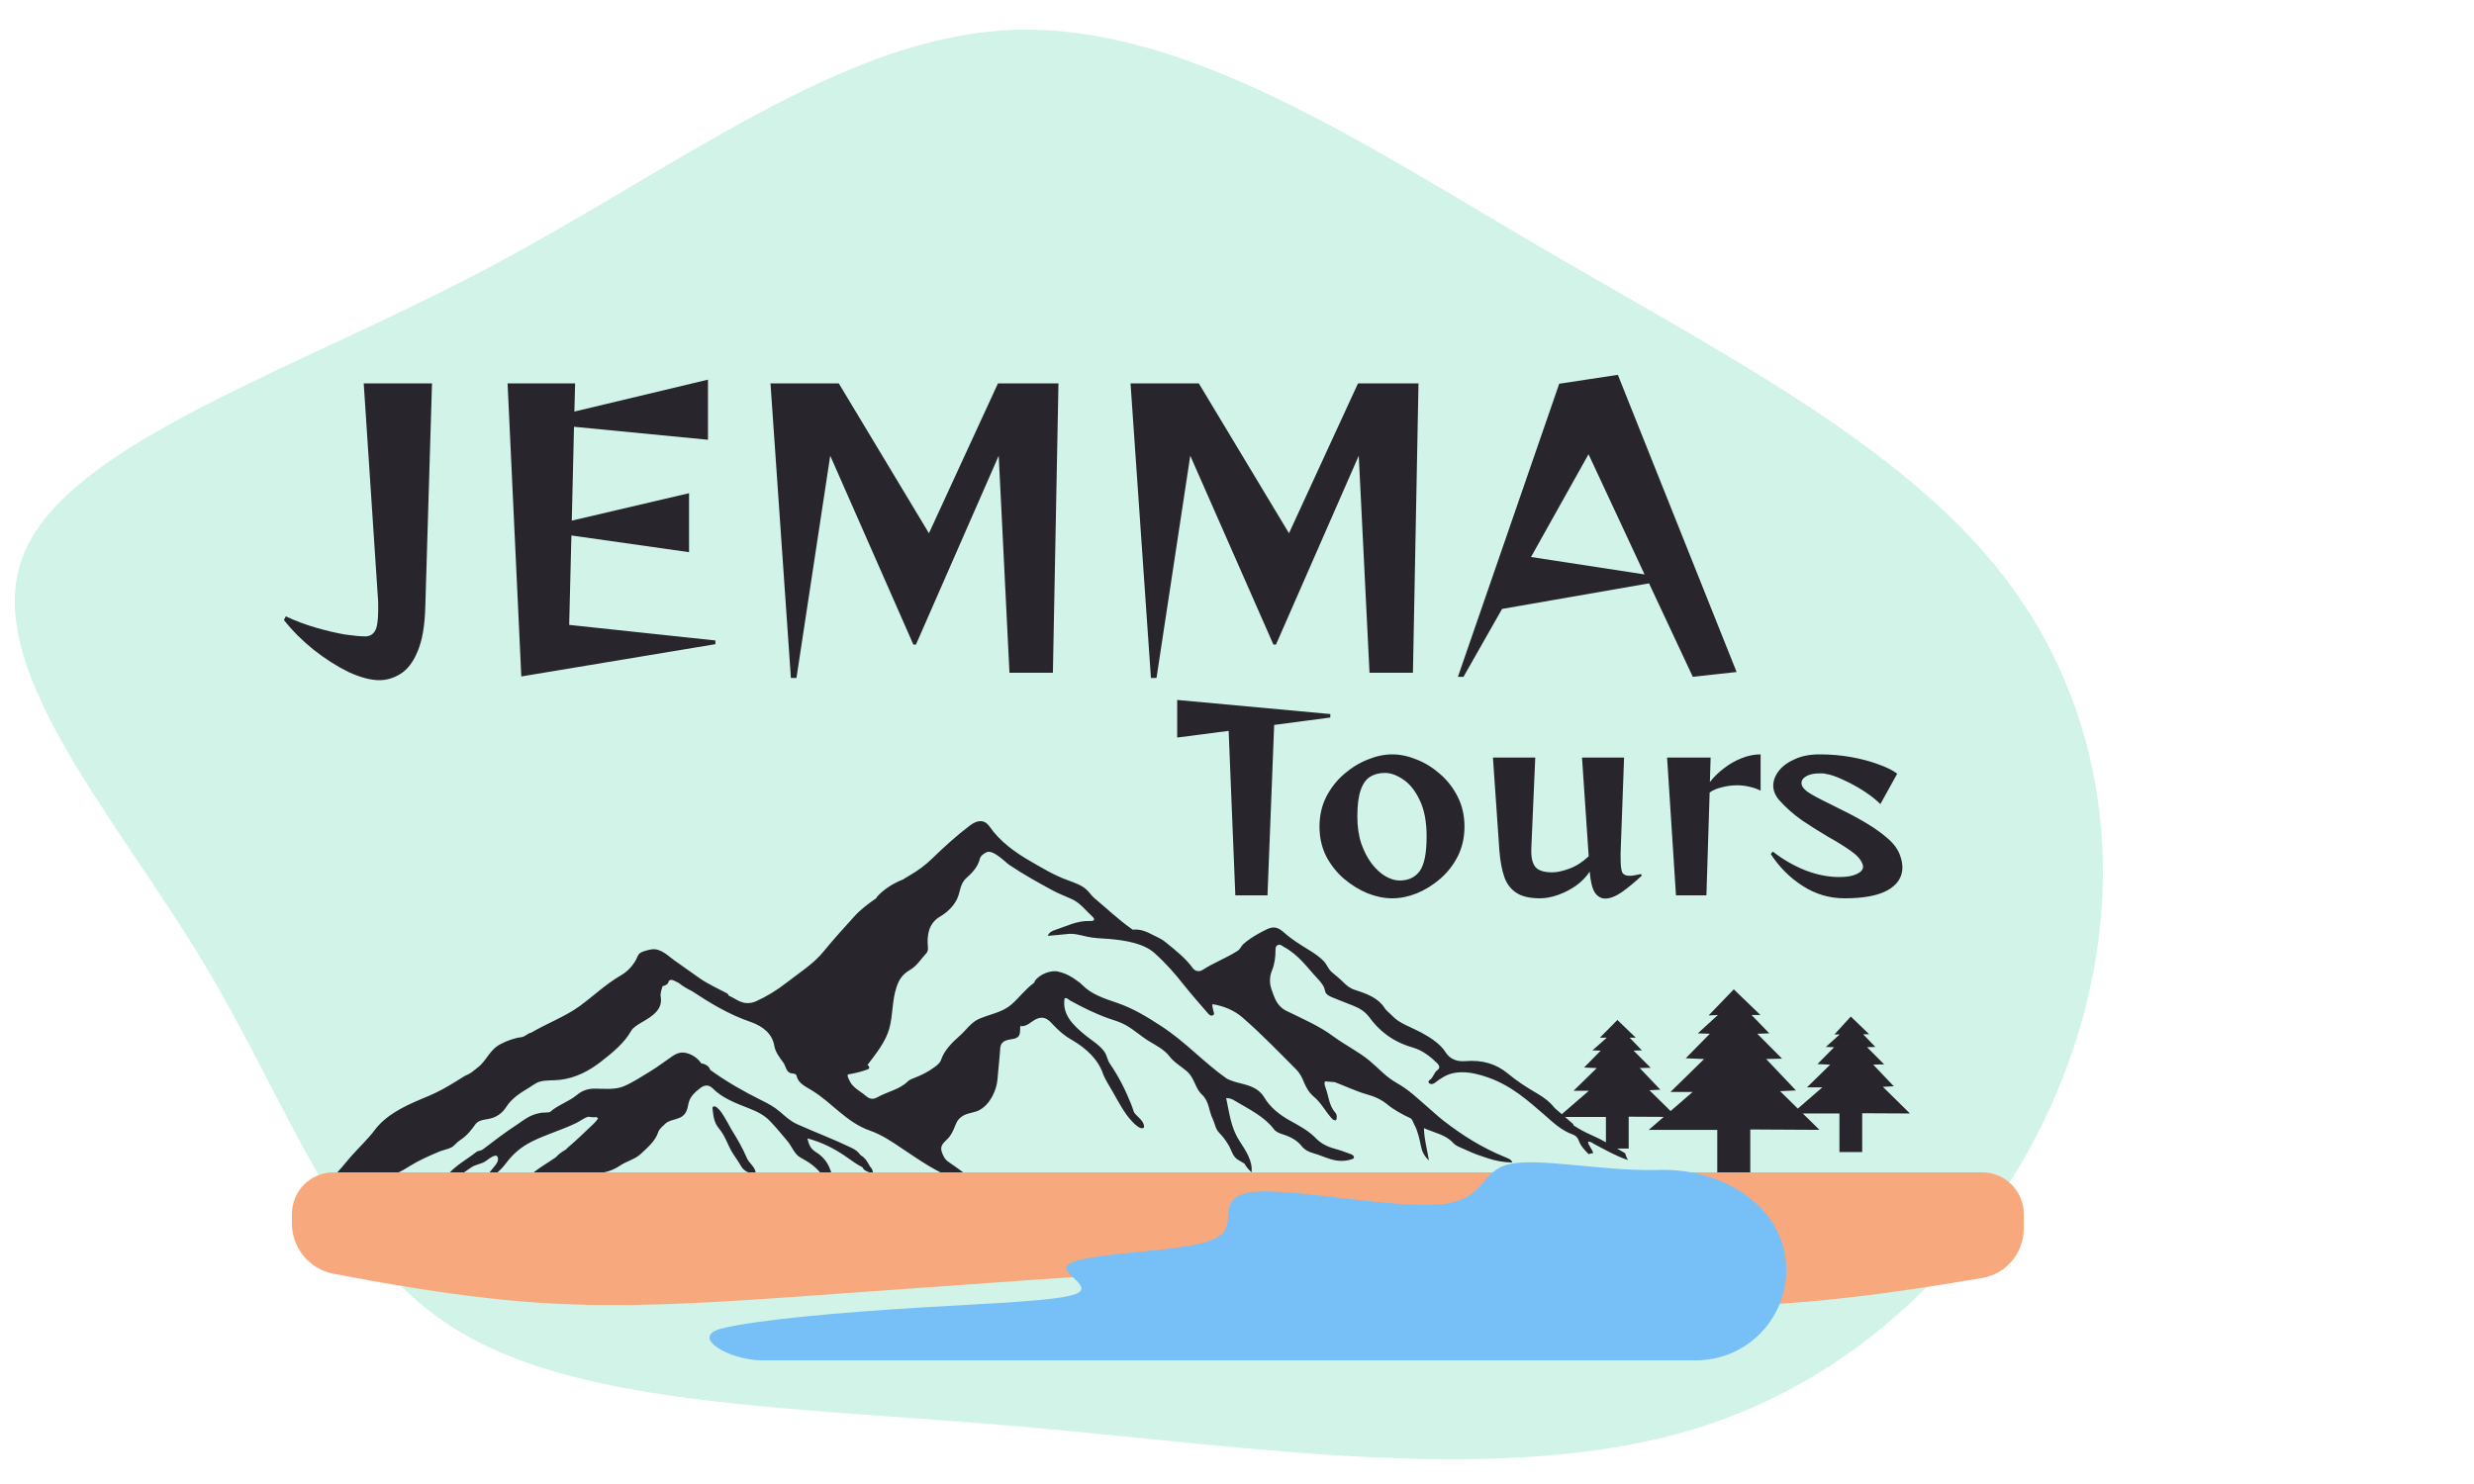 <svg width="500" height="300" viewBox="0 0 500 300" fill="none" xmlns="http://www.w3.org/2000/svg">
<path d="M93.457 269.547C68.021 254.607 59.245 224.776 41.214 194.749C23.182 164.721 -4.174 134.546 4.739 112.16C13.652 89.775 58.697 75.23 97.776 54.62C136.925 34.01 170.108 7.384 204.663 6.053C239.149 4.722 275.007 28.685 311.344 49.985C347.613 71.236 384.362 89.775 404.999 116.549C425.635 143.322 430.229 178.28 419.122 211.71C408.015 245.14 381.208 276.942 342.608 288.825C304.008 300.659 253.684 292.573 207.406 288.48C161.127 284.437 118.962 284.437 93.457 269.547Z" fill="#7BDDBC" fill-opacity="0.35"/>
<path d="M249.662 181L248.312 147.75L237.912 149.1V141.5L268.862 144.35V145.05L257.512 146.55L256.162 181H249.662ZM295.972 167.1C295.972 169.3 295.522 171.3 294.622 173.1C293.722 174.867 292.539 176.383 291.072 177.65C289.606 178.917 288.022 179.9 286.322 180.6C284.622 181.267 282.972 181.6 281.372 181.6C279.772 181.6 278.122 181.267 276.422 180.6C274.722 179.9 273.122 178.917 271.622 177.65C270.156 176.383 268.956 174.867 268.022 173.1C267.122 171.3 266.672 169.3 266.672 167.1C266.672 164.9 267.122 162.9 268.022 161.1C268.956 159.3 270.156 157.767 271.622 156.5C273.122 155.2 274.722 154.217 276.422 153.55C278.122 152.85 279.772 152.5 281.372 152.5C282.972 152.5 284.622 152.85 286.322 153.55C288.022 154.217 289.606 155.2 291.072 156.5C292.539 157.767 293.722 159.3 294.622 161.1C295.522 162.9 295.972 164.9 295.972 167.1ZM282.872 178C284.639 178 285.989 177.367 286.922 176.1C287.856 174.8 288.322 172.467 288.322 169.1C288.322 166.1 287.856 163.65 286.922 161.75C286.022 159.85 284.922 158.467 283.622 157.6C282.322 156.7 281.072 156.25 279.872 156.25C278.706 156.25 277.706 156.517 276.872 157.05C276.039 157.583 275.406 158.5 274.972 159.8C274.539 161.067 274.322 162.833 274.322 165.1C274.322 167.133 274.589 168.95 275.122 170.55C275.689 172.15 276.406 173.517 277.272 174.65C278.139 175.75 279.056 176.583 280.022 177.15C281.022 177.717 281.972 178 282.872 178ZM331.828 177C330.395 178.333 329.045 179.45 327.778 180.35C326.511 181.217 325.395 181.65 324.428 181.65C323.595 181.65 322.895 181.25 322.328 180.45C321.795 179.617 321.445 178.2 321.278 176.2C320.611 177.233 319.711 178.167 318.578 179C317.445 179.8 316.228 180.433 314.928 180.9C313.628 181.367 312.395 181.6 311.228 181.6C309.195 181.6 307.611 181.233 306.478 180.5C305.345 179.767 304.528 178.7 304.028 177.3C303.528 175.867 303.195 174.083 303.028 171.95L301.728 153.15H310.278L309.478 171.55V172.15C309.478 173.617 309.778 174.683 310.378 175.35C311.011 176.017 312.128 176.35 313.728 176.35C314.661 176.35 315.811 176.1 317.178 175.6C318.545 175.1 319.845 174.267 321.078 173.1L319.728 153.15H328.228L327.528 172.35V173.7C327.528 174.9 327.628 175.767 327.828 176.3C328.061 176.8 328.578 177.05 329.378 177.05C329.645 177.05 329.961 177.017 330.328 176.95C330.728 176.883 331.161 176.8 331.628 176.7L331.828 177ZM338.721 181L336.921 153.15H345.721L345.571 158.1C346.337 157.1 347.271 156.183 348.371 155.35C349.471 154.483 350.654 153.8 351.921 153.3C353.221 152.767 354.521 152.5 355.821 152.5V159.85C355.154 159.483 354.404 159.217 353.571 159.05C352.771 158.85 351.937 158.75 351.071 158.75C350.037 158.75 349.021 158.883 348.021 159.15C347.021 159.383 346.187 159.733 345.521 160.2L344.871 181H338.721ZM380.03 162.55C379.164 161.683 378.064 160.817 376.73 159.95C375.397 159.083 374.03 158.333 372.63 157.7C371.264 157.033 370.064 156.617 369.03 156.45C368.797 156.383 368.564 156.35 368.33 156.35C368.097 156.35 367.864 156.35 367.63 156.35C366.597 156.35 365.747 156.533 365.08 156.9C364.414 157.267 364.08 157.733 364.08 158.3C364.08 158.833 364.414 159.367 365.08 159.9C365.747 160.4 366.747 160.983 368.08 161.65C369.447 162.317 370.947 163.067 372.58 163.9C374.214 164.7 375.83 165.583 377.43 166.55C379.03 167.517 380.43 168.533 381.63 169.6C382.83 170.667 383.63 171.8 384.03 173C384.33 173.833 384.48 174.617 384.48 175.35C384.48 177.283 383.497 178.817 381.53 179.95C379.564 181.05 376.647 181.6 372.78 181.6C369.747 181.6 366.93 180.767 364.33 179.1C361.73 177.433 359.58 175.283 357.88 172.65L358.28 172.15C360.347 173.75 362.547 175.017 364.88 175.95C367.214 176.85 369.497 177.3 371.73 177.3C373.23 177.3 374.397 177.1 375.23 176.7C376.097 176.3 376.53 175.8 376.53 175.2C376.53 175.067 376.497 174.9 376.43 174.7C376.097 173.767 375.297 172.867 374.03 172C372.764 171.1 371.264 170.167 369.53 169.2C367.83 168.2 366.08 167.1 364.28 165.9C362.514 164.667 360.93 163.267 359.53 161.7C358.764 160.767 358.38 159.817 358.38 158.85C358.38 157.783 358.764 156.767 359.53 155.8C360.297 154.833 361.38 154.05 362.78 153.45C364.18 152.817 365.814 152.5 367.68 152.5C369.947 152.5 372.097 152.683 374.13 153.05C376.164 153.417 377.98 153.9 379.58 154.5C381.214 155.067 382.497 155.7 383.43 156.4L380.03 162.55Z" fill="#28262C"/>
<path d="M150.955 234.128C151.436 235.253 152.878 236.033 152.718 237.47C151.396 237.158 150.314 236.752 149.754 235.721C149.233 234.753 148.512 233.847 147.951 232.91C147.03 231.349 146.549 229.6 145.308 228.132C144.306 226.945 144.186 225.664 144.026 224.321C143.986 224.071 143.906 223.728 144.306 223.665C144.667 223.603 145.107 224.009 145.588 224.602C146.549 225.852 147.551 227.913 147.831 228.35C149.033 230.255 150.114 232.161 150.955 234.128ZM329 234.503C328.76 234.066 328.559 233.597 328.439 233.129C326.156 231.786 323.913 230.443 321.39 229.35C320.188 228.819 319.066 228.194 318.025 227.507C318.025 227.382 317.985 227.257 317.825 227.132C316.623 226.07 315.381 225.04 314.18 223.978C313.298 222.822 312.057 221.854 310.695 221.073C308.532 219.824 306.529 218.512 304.727 217.013C302.363 215.045 299.56 214.233 296.155 214.514C294.312 214.67 292.95 213.983 292.189 212.765C291.108 211.047 289.145 209.767 287.183 208.705C285.38 207.737 282.696 206.831 281.455 205.426C280.934 204.863 280.213 204.395 279.812 203.739C278.571 201.803 276.368 200.928 273.924 200.147C272.883 199.835 272.122 199.21 271.481 198.554C270.76 197.836 269.999 197.243 269.198 196.556C268.437 195.931 268.196 194.963 267.475 194.244C266.634 193.401 265.593 192.683 264.511 192.027C262.789 190.965 261.067 189.903 259.625 188.622C258.583 187.685 257.662 187.092 256.14 187.81C254.898 188.404 253.697 189.06 252.615 189.809C252.134 190.153 251.654 190.496 251.253 190.871C250.893 191.215 250.612 191.902 250.172 192.183C247.969 193.62 245.285 194.619 243.082 196.056C242.361 196.524 241.52 196.368 241.039 195.681C239.597 193.682 237.554 192.089 235.552 190.465C235.111 190.09 234.59 189.778 234.07 189.528C232.387 188.779 231.065 187.717 228.902 187.935C228.822 187.873 228.782 187.842 228.702 187.779C225.978 185.874 223.695 183.656 221.212 181.595C220.611 181.095 220.211 180.44 219.65 179.909C218.648 178.94 217.206 178.472 215.804 177.941C213.161 177.004 210.838 175.598 208.514 174.255C205.07 172.288 202.026 170.07 199.983 167.072C199.021 165.698 197.619 165.667 196.057 166.853C193.334 168.915 190.85 171.163 188.487 173.475C187.085 174.849 185.483 176.036 183.68 177.066C183.28 177.285 182.919 177.535 182.519 177.785C180.436 178.597 178.673 179.752 177.272 181.252C177.191 181.345 177.151 181.439 177.151 181.533C175.429 182.72 173.867 183.906 172.585 185.343C170.502 187.654 168.379 189.965 166.457 192.339C164.414 194.869 161.45 196.712 158.806 198.773C157.044 200.147 155.041 201.397 152.838 202.396C151.516 202.989 150.274 202.896 148.993 202.177C148.432 201.865 147.831 201.521 147.23 201.24C147.23 201.084 147.15 200.928 146.91 200.803C145.147 199.866 143.105 198.929 141.462 197.805C139.74 196.587 138.018 195.369 136.295 194.151C135.134 193.339 133.612 191.714 131.809 191.902C131.088 191.996 129.446 192.37 129.085 192.933C128.765 193.432 128.605 193.963 128.284 194.463C127.563 195.587 126.602 196.556 125.32 197.274C122.316 199.054 119.913 201.365 117.189 203.364C114.225 205.519 110.58 206.862 107.335 208.767C106.614 208.892 106.134 209.579 105.373 209.673C103.851 209.861 102.409 210.423 101.087 211.11C98.884 212.297 98.363 214.421 96.521 215.826C96 216.201 95.559 216.638 94.999 216.982C94.558 217.263 93.917 217.45 93.516 217.762C92.595 218.356 91.674 218.918 90.713 219.48C88.91 220.573 87.108 221.385 85.105 222.197C81.38 223.759 77.935 225.508 75.732 228.444C74.33 230.318 72.528 231.973 70.965 233.753C69.684 235.19 68.602 236.752 67 238.126C67.32 238.251 67.441 238.345 67.521 238.313C70.445 237.47 73.449 237.751 76.413 237.876C79.016 237.97 80.859 236.97 82.822 235.721C84.544 234.628 86.747 233.66 88.67 232.848C89.431 232.504 90.472 232.348 91.193 231.973C91.874 231.63 92.275 230.943 92.916 230.537C94.317 229.662 95.199 228.506 96.08 227.288C96.481 226.695 97.322 226.414 98.203 226.289C100.206 226.039 101.487 225.102 102.369 223.697C103.37 222.135 105.052 220.979 106.815 219.949C107.536 219.511 108.337 218.856 109.178 218.637C110.38 218.325 111.942 218.45 113.183 218.293C116.388 217.919 119.072 216.451 121.355 214.702C123.798 212.796 126.161 210.891 127.603 208.33C127.884 207.799 128.845 207.175 129.686 206.675C131.889 205.426 133.972 204.051 133.531 201.521C133.411 200.803 133.692 200.085 133.892 199.366C134.493 199.242 135.013 198.96 135.134 198.429C135.134 198.398 135.134 198.367 135.134 198.336C135.574 197.899 135.895 198.055 137.056 198.648C137.096 198.679 137.136 198.679 137.176 198.711C137.978 199.366 138.899 199.897 139.86 200.366C143.505 202.771 147.23 205.051 151.676 206.581C154.28 207.487 156.082 209.049 156.483 211.391C156.683 212.672 157.564 213.796 158.366 214.889C158.806 215.514 158.886 216.825 159.968 216.982C160.248 217.013 160.609 217.044 160.809 217.2C160.969 217.325 161.009 217.513 161.049 217.7C161.41 219.012 162.772 219.636 164.053 220.417C168.139 222.885 171.023 226.882 175.83 228.569C178.233 229.412 180.236 230.786 182.238 232.129C185.723 234.441 189.368 237.095 193.614 238.501C194.215 238.688 195.056 239.219 195.497 238.657C195.897 238.157 195.336 237.533 194.776 237.095C193.814 236.377 192.853 235.659 191.852 235.003C190.97 234.441 190.61 233.691 190.329 232.848C190.009 231.848 190.41 231.255 191.251 230.474C192.292 229.537 192.693 228.444 193.173 227.257C193.454 226.508 194.015 225.852 194.896 225.414C195.857 224.946 197.019 224.915 197.94 224.415C200.183 223.197 201.425 220.292 201.585 218.262C201.745 216.138 202.026 214.015 202.146 211.891C202.186 211.297 202.466 210.673 203.187 210.392C203.668 210.173 204.269 210.11 204.789 210.017C206.672 209.642 205.951 208.268 206.271 207.237C206.111 207.706 207.353 207.3 207.433 207.237C208.394 206.8 209.235 205.8 210.437 205.738C211.559 205.675 212.28 206.581 212.88 207.206C213.922 208.299 215.043 209.33 216.485 210.142C219.57 211.922 221.933 214.171 222.934 217.107C223.135 217.669 223.655 218.637 223.976 219.168C225.257 221.229 226.259 223.384 227.701 225.383C227.901 225.695 229.704 228.007 230.705 228.069C231.025 228.1 231.226 228.038 231.226 227.726C231.146 226.57 229.984 225.883 229.263 224.977C229.103 224.759 228.902 223.915 228.582 223.166C227.46 220.355 226.099 217.637 224.296 215.014C223.815 214.327 223.735 213.39 223.215 212.64C222.293 211.297 220.691 210.36 219.369 209.298C216.766 207.175 214.603 204.988 215.164 201.803C215.684 201.678 215.925 202.052 216.285 202.271C218.729 203.614 221.292 204.895 224.016 205.863C225.298 206.3 226.419 206.612 227.581 207.268C229.263 208.237 230.585 209.486 232.227 210.485C233.749 211.391 235.351 212.234 236.353 213.546C237.234 214.733 238.716 215.576 239.878 216.576C240.919 217.481 241.279 218.668 241.84 219.761C242.121 220.324 242.441 220.854 242.962 221.323C244.404 222.697 244.284 224.571 245.085 226.164C245.525 227.07 245.605 228.194 246.407 229.006C247.208 229.818 247.889 230.755 248.409 231.692C248.93 232.629 249.13 233.785 250.172 234.441C250.612 234.722 251.093 234.972 251.534 235.253C251.814 235.846 252.335 236.408 252.935 237.002C253.216 234.659 251.734 232.567 250.452 230.568C248.73 227.882 248.449 224.915 247.808 221.979C248.65 221.979 249.21 222.291 249.691 222.603C252.535 224.29 255.619 225.789 257.462 228.288C257.862 228.819 258.583 229.1 259.264 229.318C260.866 229.818 262.148 230.537 263.069 231.692C263.67 232.442 264.431 232.848 265.433 233.129C266.634 233.472 267.756 233.972 268.958 234.347C270.44 234.784 271.922 234.815 273.364 234.284C273.844 234.128 273.684 233.535 273.003 233.316C271.922 232.941 270.88 232.504 269.759 232.223C268.196 231.817 266.915 231.099 265.993 230.162C264.551 228.631 262.629 227.601 260.706 226.539C258.503 225.321 256.661 223.79 255.539 221.885C254.658 220.417 253.296 219.668 251.453 219.199C250.252 218.887 249.01 218.606 247.969 218.075C243.242 214.764 239.597 210.61 234.67 207.424C231.987 205.675 229.143 203.895 225.778 202.74C223.175 201.865 220.531 200.991 218.729 199.117C218.688 199.085 218.648 199.054 218.608 199.023C218.568 198.992 218.568 198.96 218.528 198.929C218.288 198.679 218.008 198.461 217.727 198.305C217.687 198.273 217.687 198.273 217.647 198.242C216.606 197.43 215.364 196.774 213.922 196.431C212.4 196.025 210.077 196.962 209.155 198.305C209.075 198.429 209.075 198.617 208.955 198.711C207.193 199.991 206.031 201.646 204.429 203.052C202.546 204.676 200.263 204.957 197.9 205.957C196.178 206.706 195.216 208.33 193.894 209.455C192.292 210.86 190.85 212.359 190.209 214.202C190.009 214.858 189.408 215.358 188.767 215.795C187.606 216.669 186.284 217.325 184.842 217.887C184.321 218.075 183.76 218.293 183.44 218.637C181.838 220.23 179.314 220.698 177.312 221.823C176.47 222.291 175.789 222.229 174.988 221.542C173.867 220.573 172.385 219.917 171.744 218.574C171.383 217.856 171.183 217.45 171.383 217.2C172.745 216.982 174.027 216.669 175.309 216.201C175.87 216.013 175.709 215.514 175.309 215.295C177.191 212.828 179.034 210.516 179.755 207.83C180.476 205.144 180.276 202.334 181.157 199.648C181.597 198.273 182.238 197.055 183.841 196.118C185.323 195.275 186.124 193.87 187.205 192.714C187.566 192.339 187.566 191.839 187.526 191.34C187.325 189.185 187.606 186.655 190.009 185.281C191.531 184.375 192.733 183.157 193.414 181.751C194.135 180.283 193.934 178.722 195.336 177.472C196.618 176.348 197.66 175.13 198.02 173.631C198.18 173.006 198.781 172.569 199.382 172.288C200.704 171.663 203.147 174.287 203.988 174.849C206.752 176.723 209.796 178.409 212.8 180.034C213.962 180.658 215.284 181.158 216.525 181.72C218.328 182.501 219.409 184.063 220.731 185.249C221.332 185.812 221.292 186.218 220.291 186.186C217.687 186.093 215.604 187.217 213.321 187.967C212.68 188.185 212.039 188.435 211.759 189.185C213.081 189.06 214.282 188.997 215.484 188.841C216.926 188.622 218.288 189.028 219.65 189.341C221.132 189.684 222.614 189.684 224.136 189.809C227.38 190.09 231.105 190.684 233.309 192.651C235.552 194.65 237.474 196.837 239.237 199.085C240.759 200.991 242.401 202.865 244.003 204.707C244.244 204.988 244.604 205.457 245.085 205.269C245.565 205.082 245.285 204.614 245.205 204.27C245.125 203.864 244.965 203.489 245.045 202.989C247.488 203.395 249.531 204.332 251.093 205.675C254.938 209.017 258.383 212.609 261.908 216.138C262.789 217.013 263.19 217.95 263.59 218.918C264.031 219.949 264.592 220.917 265.553 221.729C266.995 222.947 267.756 224.477 268.917 225.82C269.198 226.133 269.358 226.476 269.999 226.476C270.279 225.977 270.199 225.321 269.919 225.008C268.557 223.478 268.557 221.635 267.916 219.949C267.676 219.293 267.596 218.887 267.796 218.606C268.437 218.668 269.078 218.699 269.759 218.762C271.922 219.574 273.964 220.573 276.248 221.229C277.85 221.666 279.252 222.322 280.413 223.291C281.775 224.415 283.377 225.258 285.02 226.039C285.46 226.258 285.58 226.882 285.821 227.32C286.582 228.725 286.862 230.224 287.183 231.723C287.383 232.66 287.703 233.566 288.785 234.597C288.424 232.317 287.823 230.287 287.783 228.069C289.946 229.006 292.229 229.412 293.671 231.036C294.352 231.786 295.634 232.129 296.636 232.629C297.957 233.254 299.359 233.722 300.721 234.16C302.243 234.659 303.845 234.972 305.648 235.003C305.408 234.316 304.647 234.128 304.086 233.878C299.479 232.004 295.514 229.475 291.829 226.632C290.707 225.758 289.666 224.79 288.584 223.853C286.582 222.135 284.739 220.292 282.256 218.918C280.093 217.7 278.611 215.951 276.808 214.452C274.605 212.609 271.841 211.266 269.518 209.548C266.674 207.424 263.27 205.957 259.945 204.332C258.063 203.395 257.582 201.709 257.021 200.147C256.54 198.836 256.54 197.493 257.061 196.212C257.622 194.838 257.782 193.464 257.782 192.058C257.782 191.621 257.822 191.215 258.303 191.027C258.784 190.84 259.144 191.246 259.545 191.465C262.509 193.089 264.151 195.556 266.234 197.774C266.955 198.554 267.636 199.335 267.796 200.335C267.916 200.959 268.517 201.334 269.238 201.615C270.64 202.177 272.002 202.74 273.404 203.271C274.765 203.801 275.847 204.489 276.648 205.519C278.691 208.361 281.415 210.579 285.54 211.766C287.503 212.328 289.145 213.64 290.507 214.983C290.908 215.389 291.068 215.92 290.547 216.295C289.746 216.857 289.746 217.762 288.945 218.325C288.424 218.668 288.825 219.23 289.466 219.137C289.906 219.074 290.427 218.543 290.747 218.325C292.229 217.325 293.311 216.825 295.314 216.763C297.236 216.732 298.919 217.2 300.681 217.794C305.488 219.48 308.772 222.479 312.177 225.414C313.859 226.882 315.461 228.475 317.865 229.35C318.626 229.631 318.946 230.162 319.146 230.755C319.507 231.723 320.268 232.504 321.069 233.316C321.35 233.223 321.67 233.16 321.99 233.098C321.79 232.254 320.989 231.598 320.949 230.786C321.51 230.755 321.83 231.067 322.151 231.255C324.474 232.473 326.557 233.691 329 234.503ZM175.509 235.253C175.149 234.597 174.748 234.003 173.867 233.472C173.506 232.91 172.906 232.41 172.024 232.004C168.459 230.287 164.694 228.881 161.089 227.257C159.727 226.632 158.686 225.664 157.645 224.759C156.523 223.79 155.321 223.134 153.919 222.447C150.274 220.636 146.669 218.574 143.505 216.263C143.385 215.607 142.624 215.108 141.823 214.983C141.783 214.983 141.783 214.983 141.743 214.983C141.022 213.89 139.66 212.953 138.258 212.796C137.337 212.703 136.576 213.046 135.935 213.484C134.413 214.514 132.931 215.67 131.328 216.638C129.686 217.638 127.924 218.793 126.121 219.574C124.399 220.323 122.236 220.105 120.393 220.074C118.831 220.042 117.63 220.48 116.588 221.354C114.986 222.697 112.663 223.416 111.181 224.79C111.061 224.915 109.659 224.915 109.378 224.946C108.737 225.071 108.096 225.227 107.536 225.477C106.374 225.945 105.533 226.664 104.532 227.32C102.128 228.881 99.885 230.599 97.642 232.317C97.161 232.692 96.601 232.598 96.28 232.879C93.877 234.784 90.713 236.252 89.631 239.032C89.511 239.344 89.15 239.594 89.391 240C91.353 238.657 93.356 237.345 95.279 235.971C96.08 235.409 97.322 235.315 98.123 234.753C98.403 234.566 100.045 233.191 100.486 233.753C100.806 234.16 100.646 234.878 100.206 235.44C99.244 236.627 98.363 237.814 97.201 238.907C99.525 238.126 101.047 236.752 102.288 235.128C103.61 233.347 105.293 231.848 107.576 230.724C110.42 229.318 113.584 228.413 116.428 227.038C117.269 226.632 117.95 226.039 118.871 225.758C119.352 225.82 120.033 225.914 120.514 225.82C120.634 225.883 120.754 225.977 120.874 226.039C120.674 226.445 120.313 226.851 119.953 227.195C118.23 228.819 116.548 230.474 114.706 232.036C114.585 232.161 114.465 232.254 114.385 232.379C113.584 232.817 112.903 233.316 112.342 233.941C110.54 235.221 108.497 236.283 106.975 237.814C105.974 238.813 106.214 239.563 107.816 239.813C110.299 240.187 112.663 239.875 114.706 238.657C116.388 237.689 118.19 237.22 120.273 237.189C122.196 237.158 123.838 236.627 125.32 235.627C126.602 234.753 128.364 234.347 129.486 233.285C130.928 231.942 132.45 230.63 133.011 228.912C133.251 228.163 133.932 227.694 134.493 227.132C135.134 226.508 136.576 226.32 137.417 225.945C138.658 225.352 138.899 224.321 139.099 223.291C139.339 221.823 140.341 220.854 141.582 219.917C142.424 219.293 143.265 219.262 144.026 220.011C145.948 221.979 148.672 223.009 151.396 224.071C152.998 224.696 154.52 225.446 155.682 226.695C156.924 228.007 158.045 229.381 159.207 230.755C160.008 231.723 160.569 233.347 161.77 234.003C163.613 235.003 164.814 235.846 166.016 237.345C166.617 238.126 167.338 238.844 168.499 239.656C168.179 236.877 167.498 234.503 164.814 232.848C163.733 232.161 163.453 231.255 163.172 230.131C166.136 230.911 168.499 232.161 170.702 233.629C171.864 234.409 173.026 235.346 174.348 236.002C174.628 236.939 176.11 236.877 176.711 237.595C176.43 237.283 176.39 236.627 176.19 236.252C175.83 235.877 175.669 235.534 175.509 235.253Z" fill="#28262C"/>
<path d="M73.508 77.5H87.308L85.958 122.575C85.858 126.475 85.333 129.525 84.383 131.725C83.483 133.875 82.333 135.375 80.933 136.225C79.583 137.075 78.158 137.5 76.658 137.5C74.908 137.5 72.833 136.95 70.433 135.85C68.083 134.7 65.733 133.2 63.383 131.35C61.083 129.5 59.083 127.5 57.383 125.35L57.758 124.6C59.808 125.55 61.883 126.325 63.983 126.925C66.083 127.525 68.008 127.975 69.758 128.275C71.558 128.525 72.908 128.65 73.808 128.65C74.658 128.65 75.308 128.3 75.758 127.6C76.208 126.9 76.433 125.475 76.433 123.325C76.433 122.925 76.433 122.5 76.433 122.05C76.433 121.6 76.408 121.125 76.358 120.625L73.508 77.5ZM105.357 136.75L102.582 77.5H116.232L116.082 83.2L143.082 76.75V88.9L116.007 86.275L115.557 105.25L139.257 99.7V111.625L115.482 108.25L115.032 126.325L144.582 129.475V130.225L105.357 136.75ZM204.016 136L201.841 92.125L185.116 130.3H184.591L167.791 92.125L160.966 137.05H159.841L155.716 77.5H169.516L187.741 107.8L201.691 77.5H213.916L212.791 136H204.016ZM276.781 136L274.606 92.125L257.881 130.3H257.356L240.556 92.125L233.731 137.05H232.606L228.481 77.5L242.281 77.5L260.506 107.8L274.456 77.5H286.681L285.556 136H276.781ZM342.12 136.825L333.27 117.925L303.57 123.1L295.77 136.825H294.645L315.12 77.575L326.97 75.775L350.97 135.85L342.12 136.825ZM321.045 91.825L309.42 112.6L332.37 116.125L321.045 91.825Z" fill="#28262C"/>
<path d="M409 248.388C409 253.312 405.453 257.52 400.6 258.353C392.2 259.76 375.4 262.644 358.88 263.605C342.22 264.566 325.98 263.674 309.32 261.992C292.8 260.344 276 257.941 259.2 257.254C242.4 256.568 225.6 257.598 208.8 258.73C192 259.898 175.2 261.133 158.68 262.301C142.02 263.434 125.78 264.463 109.12 263.365C92.6 262.301 75.8 259.074 67.4 257.495C62.531 256.559 59 252.297 59 247.339V245.4C59 240.761 62.761 237 67.4 237C75.8 237 92.6 237 109.12 237C125.78 237 142.02 237 158.68 237C175.2 237 192 237 208.8 237C225.6 237 242.4 237 259.2 237C276 237 292.8 237 309.32 237C325.98 237 342.22 237 358.88 237C375.4 237 392.2 237 400.6 237C405.239 237 409 240.761 409 245.4V248.388Z" fill="#F8A87D"/>
<path d="M386 225.098L376.353 225.047V232.89H371.753V225.098H364.348L367.716 228.407L353.735 228.33V237H347.063V228.407H333.22L336.248 225.785L329.162 225.746V232.191H324.562V225.797H315L321.109 220.507H318.017L322.713 215.916L320.142 215.807L323.51 212.389L321.831 212.338L324.742 209.773H323.34L326.878 206.194L330.596 209.773H329.353L331.828 212.338L330.15 212.389L333.603 215.858L331.393 215.909L335.557 220.289L333.348 220.398L337.629 224.605L342.091 220.744H337.608L344.407 214.088L340.689 213.934L345.565 208.977L343.132 208.901L347.191 205.188L345.31 205.277L350.399 200L355.785 205.188H353.99L357.581 208.901L355.148 208.977L360.152 214.011L356.943 214.088L362.967 220.437L359.759 220.59L363.339 224.111L368.3 219.815H365.198L369.883 215.223L367.312 215.114L370.68 211.696L369.002 211.645L371.796 209.125H370.733L374.048 205.502L377.766 209.08H376.534L379.009 211.645L377.331 211.696L380.784 215.166L378.574 215.217L382.738 219.597L380.529 219.706L386 225.098Z" fill="#28262C"/>
<path d="M154.029 275C147.327 275 139.305 270.231 145.8 268.581C153.174 266.742 170.437 265.285 185.689 264.348C201.108 263.412 214.516 262.961 217.701 261.469C220.885 259.942 214.014 257.34 215.857 255.675C217.533 254.044 228.26 253.35 235.634 252.517C243.009 251.65 247.031 250.644 247.869 248.007C248.875 245.335 246.528 241.103 254.908 240.86C263.456 240.617 282.563 244.399 291.445 243.427C300.328 242.49 298.988 236.835 304.854 235.378C310.72 233.955 323.793 236.731 334.351 236.523C334.637 236.518 334.92 236.511 335.202 236.502C348.051 236.09 361 243.902 361 256.757C361 266.832 352.832 275 342.757 275H154.029Z" fill="#77BFF7"/>
</svg>
